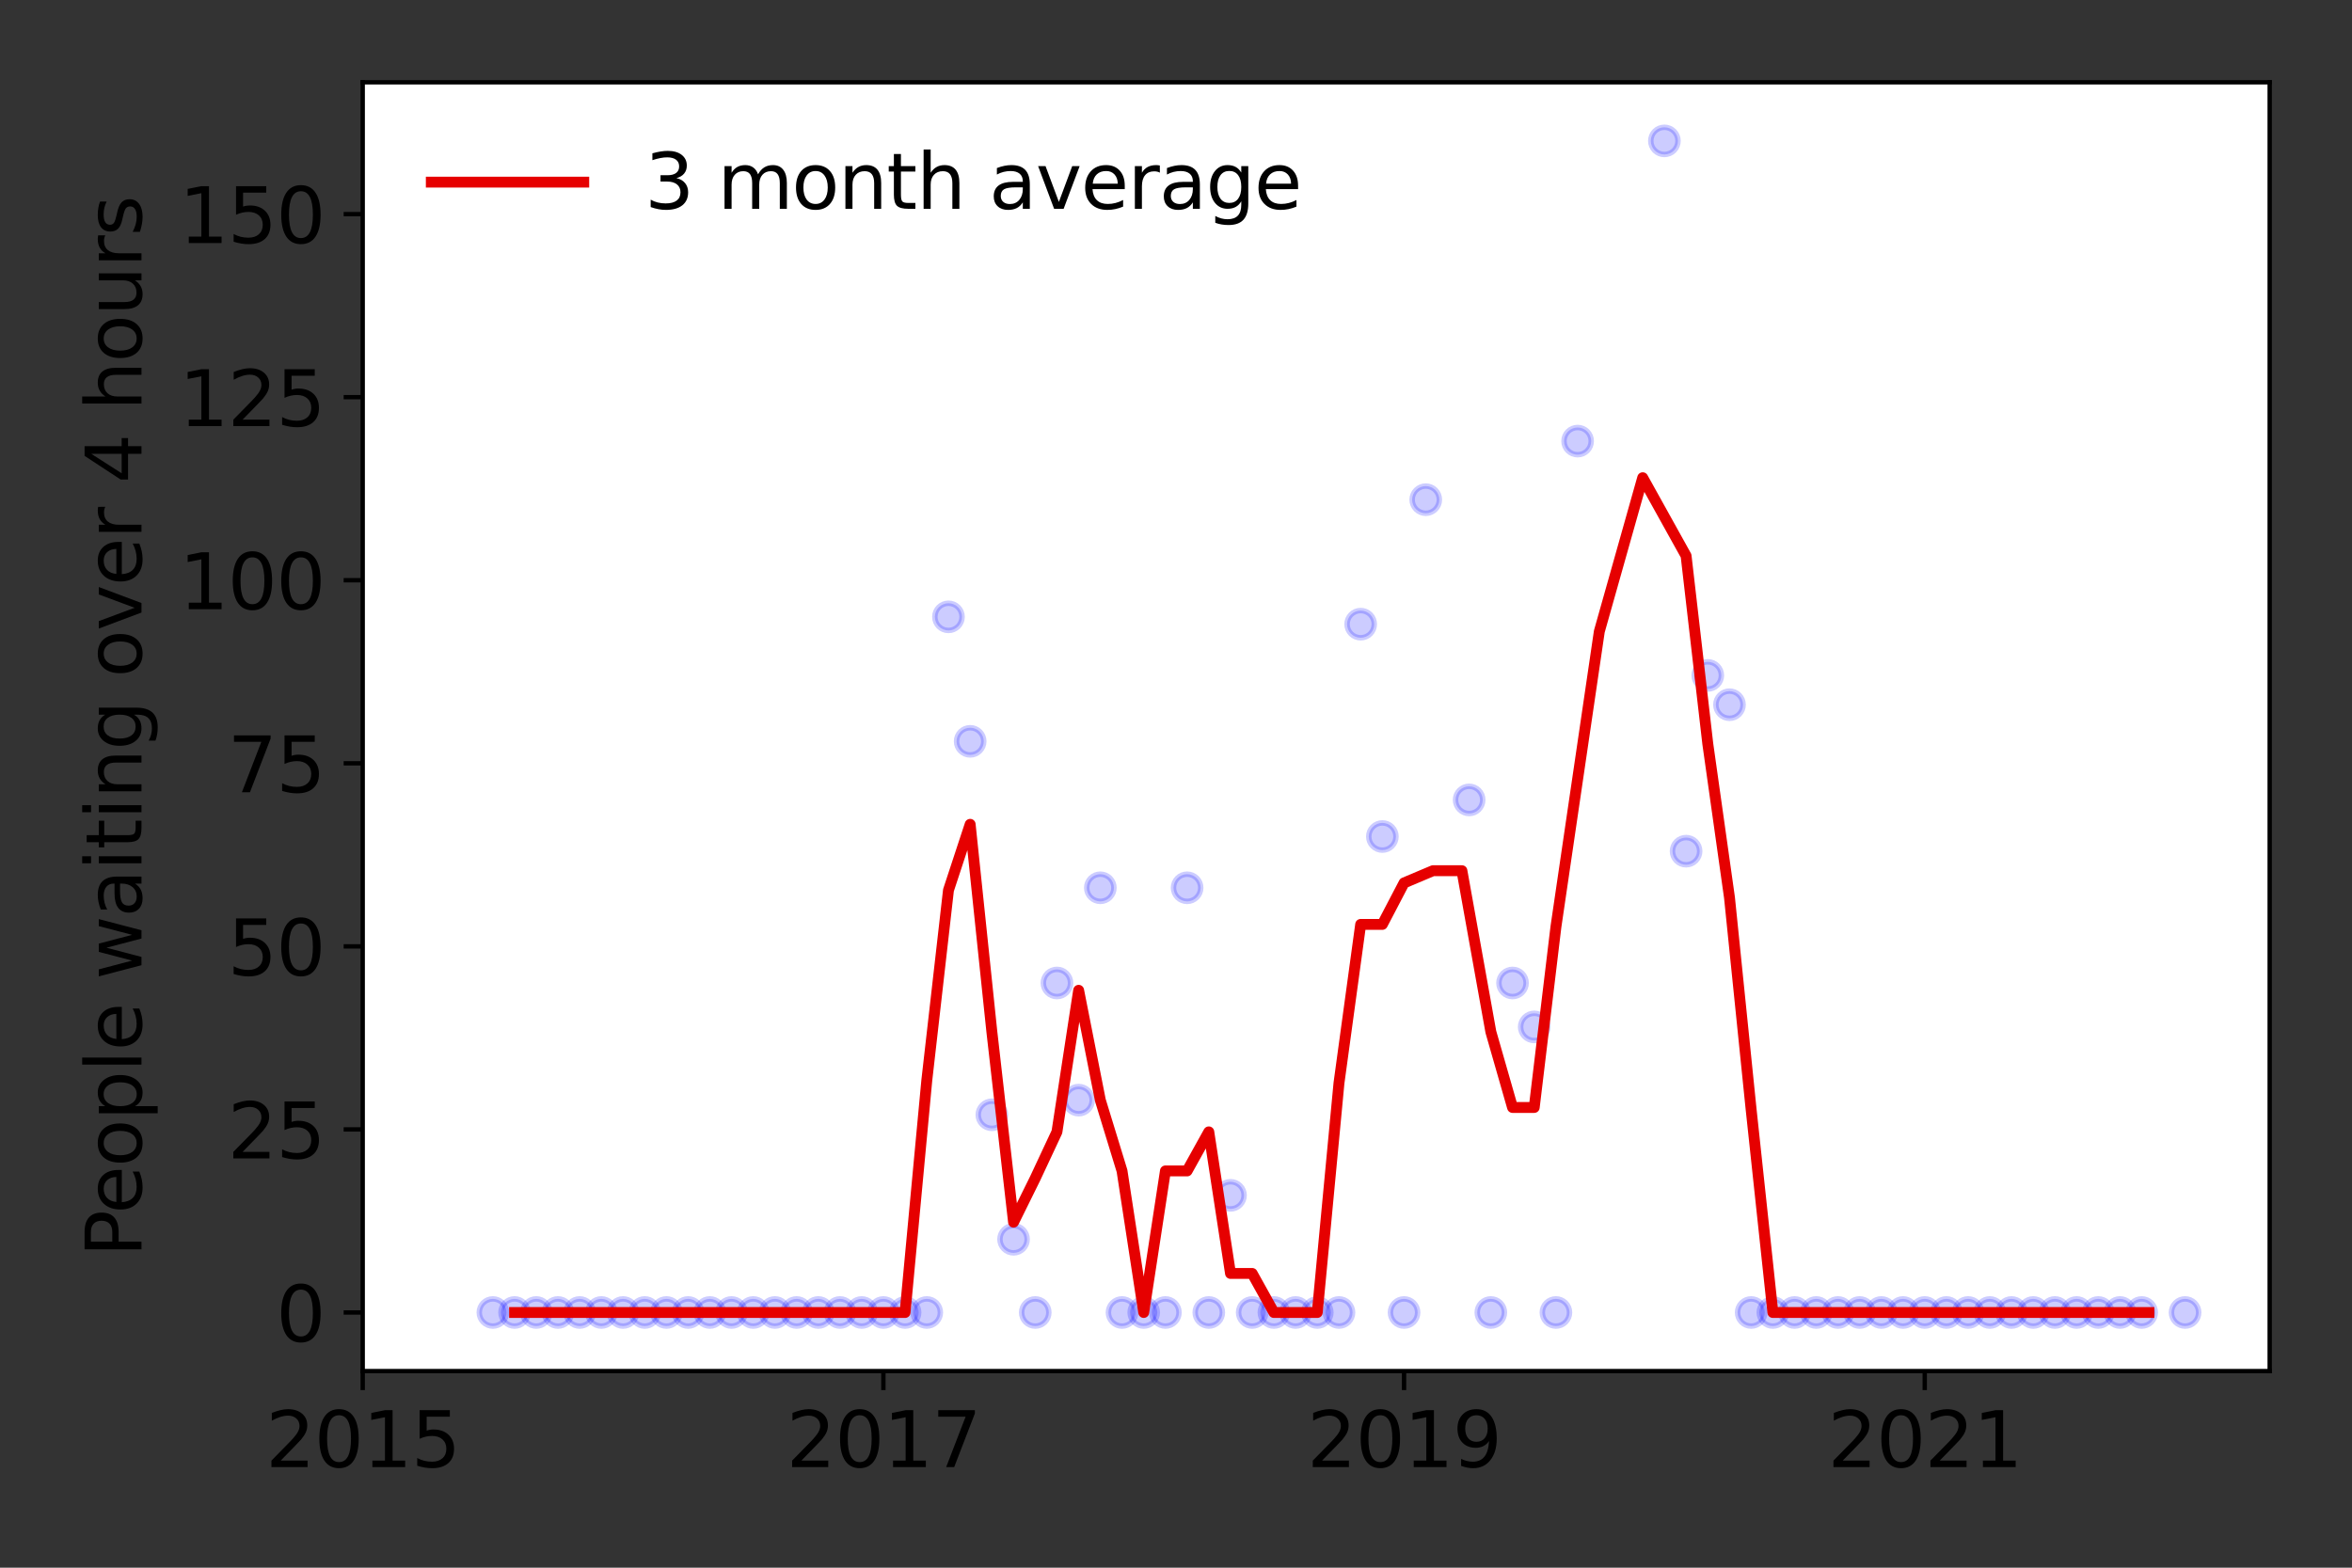 <?xml version="1.0" encoding="utf-8" standalone="no"?>
<!DOCTYPE svg PUBLIC "-//W3C//DTD SVG 1.1//EN"
  "http://www.w3.org/Graphics/SVG/1.1/DTD/svg11.dtd">
<svg height="288pt" version="1.1" viewBox="0 0 432 288" width="432pt" xmlns="http://www.w3.org/2000/svg" xmlns:xlink="http://www.w3.org/1999/xlink">
 <rect x="0" y="0" width="432" height="288" fill="#333333" stroke="none"/>
 <defs>
  <style type="text/css">*{stroke-linecap:butt;stroke-linejoin:round;}</style>
 </defs>
 <g id="figure_1">
  <g id="patch_1">
   <path d="M 0 288 
L 432 288 
L 432 0 
L 0 0 
z
" style="fill:none;"/>
  </g>
  <g id="axes_1">
   <g id="patch_2">
    <path d="M 66.62 251.88 
L 416.88 251.88 
L 416.88 15.12 
L 66.62 15.12 
z
" style="fill:#ffffff;"/>
   </g>
   <g id="matplotlib.axis_1">
    <g id="xtick_1">
     <g id="line2d_1">
      <defs>
       <path d="M 0 0 
L 0 3.5 
" id="mfef615e2d5" style="stroke:#000000;stroke-width:0.8;"/>
      </defs>
      <g>
       <use style="stroke:#000000;stroke-width:0.8;" x="66.62" xlink:href="#mfef615e2d5" y="251.88"/>
      </g>
     </g>
     <g id="text_1">
      <!-- 2015 -->
      <g transform="translate(48.805 269.518)scale(0.14 -0.14)">
       <defs>
        <path d="M 1228 531 
L 3431 531 
L 3431 0 
L 469 0 
L 469 531 
Q 828 903 1448 1529 
Q 2069 2156 2228 2338 
Q 2531 2678 2651 2914 
Q 2772 3150 2772 3378 
Q 2772 3750 2511 3984 
Q 2250 4219 1831 4219 
Q 1534 4219 1204 4116 
Q 875 4013 500 3803 
L 500 4441 
Q 881 4594 1212 4672 
Q 1544 4750 1819 4750 
Q 2544 4750 2975 4387 
Q 3406 4025 3406 3419 
Q 3406 3131 3298 2873 
Q 3191 2616 2906 2266 
Q 2828 2175 2409 1742 
Q 1991 1309 1228 531 
z
" id="DejaVuSans-32" transform="scale(0.016)"/>
        <path d="M 2034 4250 
Q 1547 4250 1301 3770 
Q 1056 3291 1056 2328 
Q 1056 1369 1301 889 
Q 1547 409 2034 409 
Q 2525 409 2770 889 
Q 3016 1369 3016 2328 
Q 3016 3291 2770 3770 
Q 2525 4250 2034 4250 
z
M 2034 4750 
Q 2819 4750 3233 4129 
Q 3647 3509 3647 2328 
Q 3647 1150 3233 529 
Q 2819 -91 2034 -91 
Q 1250 -91 836 529 
Q 422 1150 422 2328 
Q 422 3509 836 4129 
Q 1250 4750 2034 4750 
z
" id="DejaVuSans-30" transform="scale(0.016)"/>
        <path d="M 794 531 
L 1825 531 
L 1825 4091 
L 703 3866 
L 703 4441 
L 1819 4666 
L 2450 4666 
L 2450 531 
L 3481 531 
L 3481 0 
L 794 0 
L 794 531 
z
" id="DejaVuSans-31" transform="scale(0.016)"/>
        <path d="M 691 4666 
L 3169 4666 
L 3169 4134 
L 1269 4134 
L 1269 2991 
Q 1406 3038 1543 3061 
Q 1681 3084 1819 3084 
Q 2600 3084 3056 2656 
Q 3513 2228 3513 1497 
Q 3513 744 3044 326 
Q 2575 -91 1722 -91 
Q 1428 -91 1123 -41 
Q 819 9 494 109 
L 494 744 
Q 775 591 1075 516 
Q 1375 441 1709 441 
Q 2250 441 2565 725 
Q 2881 1009 2881 1497 
Q 2881 1984 2565 2268 
Q 2250 2553 1709 2553 
Q 1456 2553 1204 2497 
Q 953 2441 691 2322 
L 691 4666 
z
" id="DejaVuSans-35" transform="scale(0.016)"/>
       </defs>
       <use xlink:href="#DejaVuSans-32"/>
       <use x="63.623" xlink:href="#DejaVuSans-30"/>
       <use x="127.246" xlink:href="#DejaVuSans-31"/>
       <use x="190.869" xlink:href="#DejaVuSans-35"/>
      </g>
     </g>
    </g>
    <g id="xtick_2">
     <g id="line2d_2">
      <g>
       <use style="stroke:#000000;stroke-width:0.8;" x="162.254" xlink:href="#mfef615e2d5" y="251.88"/>
      </g>
     </g>
     <g id="text_2">
      <!-- 2017 -->
      <g transform="translate(144.439 269.518)scale(0.14 -0.14)">
       <defs>
        <path d="M 525 4666 
L 3525 4666 
L 3525 4397 
L 1831 0 
L 1172 0 
L 2766 4134 
L 525 4134 
L 525 4666 
z
" id="DejaVuSans-37" transform="scale(0.016)"/>
       </defs>
       <use xlink:href="#DejaVuSans-32"/>
       <use x="63.623" xlink:href="#DejaVuSans-30"/>
       <use x="127.246" xlink:href="#DejaVuSans-31"/>
       <use x="190.869" xlink:href="#DejaVuSans-37"/>
      </g>
     </g>
    </g>
    <g id="xtick_3">
     <g id="line2d_3">
      <g>
       <use style="stroke:#000000;stroke-width:0.8;" x="257.888" xlink:href="#mfef615e2d5" y="251.88"/>
      </g>
     </g>
     <g id="text_3">
      <!-- 2019 -->
      <g transform="translate(240.073 269.518)scale(0.14 -0.14)">
       <defs>
        <path d="M 703 97 
L 703 672 
Q 941 559 1184 500 
Q 1428 441 1663 441 
Q 2288 441 2617 861 
Q 2947 1281 2994 2138 
Q 2813 1869 2534 1725 
Q 2256 1581 1919 1581 
Q 1219 1581 811 2004 
Q 403 2428 403 3163 
Q 403 3881 828 4315 
Q 1253 4750 1959 4750 
Q 2769 4750 3195 4129 
Q 3622 3509 3622 2328 
Q 3622 1225 3098 567 
Q 2575 -91 1691 -91 
Q 1453 -91 1209 -44 
Q 966 3 703 97 
z
M 1959 2075 
Q 2384 2075 2632 2365 
Q 2881 2656 2881 3163 
Q 2881 3666 2632 3958 
Q 2384 4250 1959 4250 
Q 1534 4250 1286 3958 
Q 1038 3666 1038 3163 
Q 1038 2656 1286 2365 
Q 1534 2075 1959 2075 
z
" id="DejaVuSans-39" transform="scale(0.016)"/>
       </defs>
       <use xlink:href="#DejaVuSans-32"/>
       <use x="63.623" xlink:href="#DejaVuSans-30"/>
       <use x="127.246" xlink:href="#DejaVuSans-31"/>
       <use x="190.869" xlink:href="#DejaVuSans-39"/>
      </g>
     </g>
    </g>
    <g id="xtick_4">
     <g id="line2d_4">
      <g>
       <use style="stroke:#000000;stroke-width:0.8;" x="353.522" xlink:href="#mfef615e2d5" y="251.88"/>
      </g>
     </g>
     <g id="text_4">
      <!-- 2021 -->
      <g transform="translate(335.707 269.518)scale(0.14 -0.14)">
       <use xlink:href="#DejaVuSans-32"/>
       <use x="63.623" xlink:href="#DejaVuSans-30"/>
       <use x="127.246" xlink:href="#DejaVuSans-32"/>
       <use x="190.869" xlink:href="#DejaVuSans-31"/>
      </g>
     </g>
    </g>
   </g>
   <g id="matplotlib.axis_2">
    <g id="ytick_1">
     <g id="line2d_5">
      <defs>
       <path d="M 0 0 
L -3.5 0 
" id="ma1645ccb40" style="stroke:#000000;stroke-width:0.8;"/>
      </defs>
      <g>
       <use style="stroke:#000000;stroke-width:0.8;" x="66.62" xlink:href="#ma1645ccb40" y="241.118"/>
      </g>
     </g>
     <g id="text_5">
      <!-- 0 -->
      <g transform="translate(50.712 246.437)scale(0.14 -0.14)">
       <use xlink:href="#DejaVuSans-30"/>
      </g>
     </g>
    </g>
    <g id="ytick_2">
     <g id="line2d_6">
      <g>
       <use style="stroke:#000000;stroke-width:0.8;" x="66.62" xlink:href="#ma1645ccb40" y="207.488"/>
      </g>
     </g>
     <g id="text_6">
      <!-- 25 -->
      <g transform="translate(41.805 212.806)scale(0.14 -0.14)">
       <use xlink:href="#DejaVuSans-32"/>
       <use x="63.623" xlink:href="#DejaVuSans-35"/>
      </g>
     </g>
    </g>
    <g id="ytick_3">
     <g id="line2d_7">
      <g>
       <use style="stroke:#000000;stroke-width:0.8;" x="66.62" xlink:href="#ma1645ccb40" y="173.857"/>
      </g>
     </g>
     <g id="text_7">
      <!-- 50 -->
      <g transform="translate(41.805 179.176)scale(0.14 -0.14)">
       <use xlink:href="#DejaVuSans-35"/>
       <use x="63.623" xlink:href="#DejaVuSans-30"/>
      </g>
     </g>
    </g>
    <g id="ytick_4">
     <g id="line2d_8">
      <g>
       <use style="stroke:#000000;stroke-width:0.8;" x="66.62" xlink:href="#ma1645ccb40" y="140.226"/>
      </g>
     </g>
     <g id="text_8">
      <!-- 75 -->
      <g transform="translate(41.805 145.545)scale(0.14 -0.14)">
       <use xlink:href="#DejaVuSans-37"/>
       <use x="63.623" xlink:href="#DejaVuSans-35"/>
      </g>
     </g>
    </g>
    <g id="ytick_5">
     <g id="line2d_9">
      <g>
       <use style="stroke:#000000;stroke-width:0.8;" x="66.62" xlink:href="#ma1645ccb40" y="106.595"/>
      </g>
     </g>
     <g id="text_9">
      <!-- 100 -->
      <g transform="translate(32.898 111.914)scale(0.14 -0.14)">
       <use xlink:href="#DejaVuSans-31"/>
       <use x="63.623" xlink:href="#DejaVuSans-30"/>
       <use x="127.246" xlink:href="#DejaVuSans-30"/>
      </g>
     </g>
    </g>
    <g id="ytick_6">
     <g id="line2d_10">
      <g>
       <use style="stroke:#000000;stroke-width:0.8;" x="66.62" xlink:href="#ma1645ccb40" y="72.965"/>
      </g>
     </g>
     <g id="text_10">
      <!-- 125 -->
      <g transform="translate(32.898 78.284)scale(0.14 -0.14)">
       <use xlink:href="#DejaVuSans-31"/>
       <use x="63.623" xlink:href="#DejaVuSans-32"/>
       <use x="127.246" xlink:href="#DejaVuSans-35"/>
      </g>
     </g>
    </g>
    <g id="ytick_7">
     <g id="line2d_11">
      <g>
       <use style="stroke:#000000;stroke-width:0.8;" x="66.62" xlink:href="#ma1645ccb40" y="39.334"/>
      </g>
     </g>
     <g id="text_11">
      <!-- 150 -->
      <g transform="translate(32.898 44.653)scale(0.14 -0.14)">
       <use xlink:href="#DejaVuSans-31"/>
       <use x="63.623" xlink:href="#DejaVuSans-35"/>
       <use x="127.246" xlink:href="#DejaVuSans-30"/>
      </g>
     </g>
    </g>
    <g id="text_12">
     <!-- People waiting over 4 hours -->
     <g transform="translate(25.986 230.925)rotate(-90)scale(0.14 -0.14)">
      <defs>
       <path d="M 1259 4147 
L 1259 2394 
L 2053 2394 
Q 2494 2394 2734 2622 
Q 2975 2850 2975 3272 
Q 2975 3691 2734 3919 
Q 2494 4147 2053 4147 
L 1259 4147 
z
M 628 4666 
L 2053 4666 
Q 2838 4666 3239 4311 
Q 3641 3956 3641 3272 
Q 3641 2581 3239 2228 
Q 2838 1875 2053 1875 
L 1259 1875 
L 1259 0 
L 628 0 
L 628 4666 
z
" id="DejaVuSans-50" transform="scale(0.016)"/>
       <path d="M 3597 1894 
L 3597 1613 
L 953 1613 
Q 991 1019 1311 708 
Q 1631 397 2203 397 
Q 2534 397 2845 478 
Q 3156 559 3463 722 
L 3463 178 
Q 3153 47 2828 -22 
Q 2503 -91 2169 -91 
Q 1331 -91 842 396 
Q 353 884 353 1716 
Q 353 2575 817 3079 
Q 1281 3584 2069 3584 
Q 2775 3584 3186 3129 
Q 3597 2675 3597 1894 
z
M 3022 2063 
Q 3016 2534 2758 2815 
Q 2500 3097 2075 3097 
Q 1594 3097 1305 2825 
Q 1016 2553 972 2059 
L 3022 2063 
z
" id="DejaVuSans-65" transform="scale(0.016)"/>
       <path d="M 1959 3097 
Q 1497 3097 1228 2736 
Q 959 2375 959 1747 
Q 959 1119 1226 758 
Q 1494 397 1959 397 
Q 2419 397 2687 759 
Q 2956 1122 2956 1747 
Q 2956 2369 2687 2733 
Q 2419 3097 1959 3097 
z
M 1959 3584 
Q 2709 3584 3137 3096 
Q 3566 2609 3566 1747 
Q 3566 888 3137 398 
Q 2709 -91 1959 -91 
Q 1206 -91 779 398 
Q 353 888 353 1747 
Q 353 2609 779 3096 
Q 1206 3584 1959 3584 
z
" id="DejaVuSans-6f" transform="scale(0.016)"/>
       <path d="M 1159 525 
L 1159 -1331 
L 581 -1331 
L 581 3500 
L 1159 3500 
L 1159 2969 
Q 1341 3281 1617 3432 
Q 1894 3584 2278 3584 
Q 2916 3584 3314 3078 
Q 3713 2572 3713 1747 
Q 3713 922 3314 415 
Q 2916 -91 2278 -91 
Q 1894 -91 1617 61 
Q 1341 213 1159 525 
z
M 3116 1747 
Q 3116 2381 2855 2742 
Q 2594 3103 2138 3103 
Q 1681 3103 1420 2742 
Q 1159 2381 1159 1747 
Q 1159 1113 1420 752 
Q 1681 391 2138 391 
Q 2594 391 2855 752 
Q 3116 1113 3116 1747 
z
" id="DejaVuSans-70" transform="scale(0.016)"/>
       <path d="M 603 4863 
L 1178 4863 
L 1178 0 
L 603 0 
L 603 4863 
z
" id="DejaVuSans-6c" transform="scale(0.016)"/>
       <path id="DejaVuSans-20" transform="scale(0.016)"/>
       <path d="M 269 3500 
L 844 3500 
L 1563 769 
L 2278 3500 
L 2956 3500 
L 3675 769 
L 4391 3500 
L 4966 3500 
L 4050 0 
L 3372 0 
L 2619 2869 
L 1863 0 
L 1184 0 
L 269 3500 
z
" id="DejaVuSans-77" transform="scale(0.016)"/>
       <path d="M 2194 1759 
Q 1497 1759 1228 1600 
Q 959 1441 959 1056 
Q 959 750 1161 570 
Q 1363 391 1709 391 
Q 2188 391 2477 730 
Q 2766 1069 2766 1631 
L 2766 1759 
L 2194 1759 
z
M 3341 1997 
L 3341 0 
L 2766 0 
L 2766 531 
Q 2569 213 2275 61 
Q 1981 -91 1556 -91 
Q 1019 -91 701 211 
Q 384 513 384 1019 
Q 384 1609 779 1909 
Q 1175 2209 1959 2209 
L 2766 2209 
L 2766 2266 
Q 2766 2663 2505 2880 
Q 2244 3097 1772 3097 
Q 1472 3097 1187 3025 
Q 903 2953 641 2809 
L 641 3341 
Q 956 3463 1253 3523 
Q 1550 3584 1831 3584 
Q 2591 3584 2966 3190 
Q 3341 2797 3341 1997 
z
" id="DejaVuSans-61" transform="scale(0.016)"/>
       <path d="M 603 3500 
L 1178 3500 
L 1178 0 
L 603 0 
L 603 3500 
z
M 603 4863 
L 1178 4863 
L 1178 4134 
L 603 4134 
L 603 4863 
z
" id="DejaVuSans-69" transform="scale(0.016)"/>
       <path d="M 1172 4494 
L 1172 3500 
L 2356 3500 
L 2356 3053 
L 1172 3053 
L 1172 1153 
Q 1172 725 1289 603 
Q 1406 481 1766 481 
L 2356 481 
L 2356 0 
L 1766 0 
Q 1100 0 847 248 
Q 594 497 594 1153 
L 594 3053 
L 172 3053 
L 172 3500 
L 594 3500 
L 594 4494 
L 1172 4494 
z
" id="DejaVuSans-74" transform="scale(0.016)"/>
       <path d="M 3513 2113 
L 3513 0 
L 2938 0 
L 2938 2094 
Q 2938 2591 2744 2837 
Q 2550 3084 2163 3084 
Q 1697 3084 1428 2787 
Q 1159 2491 1159 1978 
L 1159 0 
L 581 0 
L 581 3500 
L 1159 3500 
L 1159 2956 
Q 1366 3272 1645 3428 
Q 1925 3584 2291 3584 
Q 2894 3584 3203 3211 
Q 3513 2838 3513 2113 
z
" id="DejaVuSans-6e" transform="scale(0.016)"/>
       <path d="M 2906 1791 
Q 2906 2416 2648 2759 
Q 2391 3103 1925 3103 
Q 1463 3103 1205 2759 
Q 947 2416 947 1791 
Q 947 1169 1205 825 
Q 1463 481 1925 481 
Q 2391 481 2648 825 
Q 2906 1169 2906 1791 
z
M 3481 434 
Q 3481 -459 3084 -895 
Q 2688 -1331 1869 -1331 
Q 1566 -1331 1297 -1286 
Q 1028 -1241 775 -1147 
L 775 -588 
Q 1028 -725 1275 -790 
Q 1522 -856 1778 -856 
Q 2344 -856 2625 -561 
Q 2906 -266 2906 331 
L 2906 616 
Q 2728 306 2450 153 
Q 2172 0 1784 0 
Q 1141 0 747 490 
Q 353 981 353 1791 
Q 353 2603 747 3093 
Q 1141 3584 1784 3584 
Q 2172 3584 2450 3431 
Q 2728 3278 2906 2969 
L 2906 3500 
L 3481 3500 
L 3481 434 
z
" id="DejaVuSans-67" transform="scale(0.016)"/>
       <path d="M 191 3500 
L 800 3500 
L 1894 563 
L 2988 3500 
L 3597 3500 
L 2284 0 
L 1503 0 
L 191 3500 
z
" id="DejaVuSans-76" transform="scale(0.016)"/>
       <path d="M 2631 2963 
Q 2534 3019 2420 3045 
Q 2306 3072 2169 3072 
Q 1681 3072 1420 2755 
Q 1159 2438 1159 1844 
L 1159 0 
L 581 0 
L 581 3500 
L 1159 3500 
L 1159 2956 
Q 1341 3275 1631 3429 
Q 1922 3584 2338 3584 
Q 2397 3584 2469 3576 
Q 2541 3569 2628 3553 
L 2631 2963 
z
" id="DejaVuSans-72" transform="scale(0.016)"/>
       <path d="M 2419 4116 
L 825 1625 
L 2419 1625 
L 2419 4116 
z
M 2253 4666 
L 3047 4666 
L 3047 1625 
L 3713 1625 
L 3713 1100 
L 3047 1100 
L 3047 0 
L 2419 0 
L 2419 1100 
L 313 1100 
L 313 1709 
L 2253 4666 
z
" id="DejaVuSans-34" transform="scale(0.016)"/>
       <path d="M 3513 2113 
L 3513 0 
L 2938 0 
L 2938 2094 
Q 2938 2591 2744 2837 
Q 2550 3084 2163 3084 
Q 1697 3084 1428 2787 
Q 1159 2491 1159 1978 
L 1159 0 
L 581 0 
L 581 4863 
L 1159 4863 
L 1159 2956 
Q 1366 3272 1645 3428 
Q 1925 3584 2291 3584 
Q 2894 3584 3203 3211 
Q 3513 2838 3513 2113 
z
" id="DejaVuSans-68" transform="scale(0.016)"/>
       <path d="M 544 1381 
L 544 3500 
L 1119 3500 
L 1119 1403 
Q 1119 906 1312 657 
Q 1506 409 1894 409 
Q 2359 409 2629 706 
Q 2900 1003 2900 1516 
L 2900 3500 
L 3475 3500 
L 3475 0 
L 2900 0 
L 2900 538 
Q 2691 219 2414 64 
Q 2138 -91 1772 -91 
Q 1169 -91 856 284 
Q 544 659 544 1381 
z
M 1991 3584 
L 1991 3584 
z
" id="DejaVuSans-75" transform="scale(0.016)"/>
       <path d="M 2834 3397 
L 2834 2853 
Q 2591 2978 2328 3040 
Q 2066 3103 1784 3103 
Q 1356 3103 1142 2972 
Q 928 2841 928 2578 
Q 928 2378 1081 2264 
Q 1234 2150 1697 2047 
L 1894 2003 
Q 2506 1872 2764 1633 
Q 3022 1394 3022 966 
Q 3022 478 2636 193 
Q 2250 -91 1575 -91 
Q 1294 -91 989 -36 
Q 684 19 347 128 
L 347 722 
Q 666 556 975 473 
Q 1284 391 1588 391 
Q 1994 391 2212 530 
Q 2431 669 2431 922 
Q 2431 1156 2273 1281 
Q 2116 1406 1581 1522 
L 1381 1569 
Q 847 1681 609 1914 
Q 372 2147 372 2553 
Q 372 3047 722 3315 
Q 1072 3584 1716 3584 
Q 2034 3584 2315 3537 
Q 2597 3491 2834 3397 
z
" id="DejaVuSans-73" transform="scale(0.016)"/>
      </defs>
      <use xlink:href="#DejaVuSans-50"/>
      <use x="56.678" xlink:href="#DejaVuSans-65"/>
      <use x="118.201" xlink:href="#DejaVuSans-6f"/>
      <use x="179.383" xlink:href="#DejaVuSans-70"/>
      <use x="242.859" xlink:href="#DejaVuSans-6c"/>
      <use x="270.643" xlink:href="#DejaVuSans-65"/>
      <use x="332.166" xlink:href="#DejaVuSans-20"/>
      <use x="363.953" xlink:href="#DejaVuSans-77"/>
      <use x="445.74" xlink:href="#DejaVuSans-61"/>
      <use x="507.02" xlink:href="#DejaVuSans-69"/>
      <use x="534.803" xlink:href="#DejaVuSans-74"/>
      <use x="574.012" xlink:href="#DejaVuSans-69"/>
      <use x="601.795" xlink:href="#DejaVuSans-6e"/>
      <use x="665.174" xlink:href="#DejaVuSans-67"/>
      <use x="728.65" xlink:href="#DejaVuSans-20"/>
      <use x="760.438" xlink:href="#DejaVuSans-6f"/>
      <use x="821.619" xlink:href="#DejaVuSans-76"/>
      <use x="880.799" xlink:href="#DejaVuSans-65"/>
      <use x="942.322" xlink:href="#DejaVuSans-72"/>
      <use x="983.436" xlink:href="#DejaVuSans-20"/>
      <use x="1015.223" xlink:href="#DejaVuSans-34"/>
      <use x="1078.846" xlink:href="#DejaVuSans-20"/>
      <use x="1110.633" xlink:href="#DejaVuSans-68"/>
      <use x="1174.012" xlink:href="#DejaVuSans-6f"/>
      <use x="1235.193" xlink:href="#DejaVuSans-75"/>
      <use x="1298.572" xlink:href="#DejaVuSans-72"/>
      <use x="1339.686" xlink:href="#DejaVuSans-73"/>
     </g>
    </g>
   </g>
   <g id="line2d_12">
    <defs>
     <path d="M 0 2.5 
C 0.663 2.5 1.299 2.237 1.768 1.768 
C 2.237 1.299 2.5 0.663 2.5 0 
C 2.5 -0.663 2.237 -1.299 1.768 -1.768 
C 1.299 -2.237 0.663 -2.5 0 -2.5 
C -0.663 -2.5 -1.299 -2.237 -1.768 -1.768 
C -2.237 -1.299 -2.5 -0.663 -2.5 0 
C -2.5 0.663 -2.237 1.299 -1.768 1.768 
C -1.299 2.237 -0.663 2.5 0 2.5 
z
" id="mabbbc7d120" style="stroke:#0000ff;stroke-opacity:0.2;"/>
    </defs>
    <g clip-path="url(#ped90f5ae0d)">
     <use style="fill:#0000ff;fill-opacity:0.2;stroke:#0000ff;stroke-opacity:0.2;" x="401.339" xlink:href="#mabbbc7d120" y="241.118"/>
     <use style="fill:#0000ff;fill-opacity:0.2;stroke:#0000ff;stroke-opacity:0.2;" x="393.37" xlink:href="#mabbbc7d120" y="241.118"/>
     <use style="fill:#0000ff;fill-opacity:0.2;stroke:#0000ff;stroke-opacity:0.2;" x="389.385" xlink:href="#mabbbc7d120" y="241.118"/>
     <use style="fill:#0000ff;fill-opacity:0.2;stroke:#0000ff;stroke-opacity:0.2;" x="385.4" xlink:href="#mabbbc7d120" y="241.118"/>
     <use style="fill:#0000ff;fill-opacity:0.2;stroke:#0000ff;stroke-opacity:0.2;" x="381.416" xlink:href="#mabbbc7d120" y="241.118"/>
     <use style="fill:#0000ff;fill-opacity:0.2;stroke:#0000ff;stroke-opacity:0.2;" x="377.431" xlink:href="#mabbbc7d120" y="241.118"/>
     <use style="fill:#0000ff;fill-opacity:0.2;stroke:#0000ff;stroke-opacity:0.2;" x="373.446" xlink:href="#mabbbc7d120" y="241.118"/>
     <use style="fill:#0000ff;fill-opacity:0.2;stroke:#0000ff;stroke-opacity:0.2;" x="369.461" xlink:href="#mabbbc7d120" y="241.118"/>
     <use style="fill:#0000ff;fill-opacity:0.2;stroke:#0000ff;stroke-opacity:0.2;" x="365.477" xlink:href="#mabbbc7d120" y="241.118"/>
     <use style="fill:#0000ff;fill-opacity:0.2;stroke:#0000ff;stroke-opacity:0.2;" x="361.492" xlink:href="#mabbbc7d120" y="241.118"/>
     <use style="fill:#0000ff;fill-opacity:0.2;stroke:#0000ff;stroke-opacity:0.2;" x="357.507" xlink:href="#mabbbc7d120" y="241.118"/>
     <use style="fill:#0000ff;fill-opacity:0.2;stroke:#0000ff;stroke-opacity:0.2;" x="353.522" xlink:href="#mabbbc7d120" y="241.118"/>
     <use style="fill:#0000ff;fill-opacity:0.2;stroke:#0000ff;stroke-opacity:0.2;" x="349.538" xlink:href="#mabbbc7d120" y="241.118"/>
     <use style="fill:#0000ff;fill-opacity:0.2;stroke:#0000ff;stroke-opacity:0.2;" x="345.553" xlink:href="#mabbbc7d120" y="241.118"/>
     <use style="fill:#0000ff;fill-opacity:0.2;stroke:#0000ff;stroke-opacity:0.2;" x="341.568" xlink:href="#mabbbc7d120" y="241.118"/>
     <use style="fill:#0000ff;fill-opacity:0.2;stroke:#0000ff;stroke-opacity:0.2;" x="337.583" xlink:href="#mabbbc7d120" y="241.118"/>
     <use style="fill:#0000ff;fill-opacity:0.2;stroke:#0000ff;stroke-opacity:0.2;" x="333.599" xlink:href="#mabbbc7d120" y="241.118"/>
     <use style="fill:#0000ff;fill-opacity:0.2;stroke:#0000ff;stroke-opacity:0.2;" x="329.614" xlink:href="#mabbbc7d120" y="241.118"/>
     <use style="fill:#0000ff;fill-opacity:0.2;stroke:#0000ff;stroke-opacity:0.2;" x="325.629" xlink:href="#mabbbc7d120" y="241.118"/>
     <use style="fill:#0000ff;fill-opacity:0.2;stroke:#0000ff;stroke-opacity:0.2;" x="321.644" xlink:href="#mabbbc7d120" y="241.118"/>
     <use style="fill:#0000ff;fill-opacity:0.2;stroke:#0000ff;stroke-opacity:0.2;" x="317.66" xlink:href="#mabbbc7d120" y="129.464"/>
     <use style="fill:#0000ff;fill-opacity:0.2;stroke:#0000ff;stroke-opacity:0.2;" x="313.675" xlink:href="#mabbbc7d120" y="124.083"/>
     <use style="fill:#0000ff;fill-opacity:0.2;stroke:#0000ff;stroke-opacity:0.2;" x="309.69" xlink:href="#mabbbc7d120" y="156.369"/>
     <use style="fill:#0000ff;fill-opacity:0.2;stroke:#0000ff;stroke-opacity:0.2;" x="305.705" xlink:href="#mabbbc7d120" y="25.882"/>
     <use style="fill:#0000ff;fill-opacity:0.2;stroke:#0000ff;stroke-opacity:0.2;" x="289.766" xlink:href="#mabbbc7d120" y="81.036"/>
     <use style="fill:#0000ff;fill-opacity:0.2;stroke:#0000ff;stroke-opacity:0.2;" x="285.782" xlink:href="#mabbbc7d120" y="241.118"/>
     <use style="fill:#0000ff;fill-opacity:0.2;stroke:#0000ff;stroke-opacity:0.2;" x="281.797" xlink:href="#mabbbc7d120" y="188.654"/>
     <use style="fill:#0000ff;fill-opacity:0.2;stroke:#0000ff;stroke-opacity:0.2;" x="277.812" xlink:href="#mabbbc7d120" y="180.583"/>
     <use style="fill:#0000ff;fill-opacity:0.2;stroke:#0000ff;stroke-opacity:0.2;" x="273.827" xlink:href="#mabbbc7d120" y="241.118"/>
     <use style="fill:#0000ff;fill-opacity:0.2;stroke:#0000ff;stroke-opacity:0.2;" x="269.843" xlink:href="#mabbbc7d120" y="146.952"/>
     <use style="fill:#0000ff;fill-opacity:0.2;stroke:#0000ff;stroke-opacity:0.2;" x="261.873" xlink:href="#mabbbc7d120" y="91.798"/>
     <use style="fill:#0000ff;fill-opacity:0.2;stroke:#0000ff;stroke-opacity:0.2;" x="257.888" xlink:href="#mabbbc7d120" y="241.118"/>
     <use style="fill:#0000ff;fill-opacity:0.2;stroke:#0000ff;stroke-opacity:0.2;" x="253.904" xlink:href="#mabbbc7d120" y="153.678"/>
     <use style="fill:#0000ff;fill-opacity:0.2;stroke:#0000ff;stroke-opacity:0.2;" x="249.919" xlink:href="#mabbbc7d120" y="114.667"/>
     <use style="fill:#0000ff;fill-opacity:0.2;stroke:#0000ff;stroke-opacity:0.2;" x="245.934" xlink:href="#mabbbc7d120" y="241.118"/>
     <use style="fill:#0000ff;fill-opacity:0.2;stroke:#0000ff;stroke-opacity:0.2;" x="241.949" xlink:href="#mabbbc7d120" y="241.118"/>
     <use style="fill:#0000ff;fill-opacity:0.2;stroke:#0000ff;stroke-opacity:0.2;" x="237.964" xlink:href="#mabbbc7d120" y="241.118"/>
     <use style="fill:#0000ff;fill-opacity:0.2;stroke:#0000ff;stroke-opacity:0.2;" x="233.98" xlink:href="#mabbbc7d120" y="241.118"/>
     <use style="fill:#0000ff;fill-opacity:0.2;stroke:#0000ff;stroke-opacity:0.2;" x="229.995" xlink:href="#mabbbc7d120" y="241.118"/>
     <use style="fill:#0000ff;fill-opacity:0.2;stroke:#0000ff;stroke-opacity:0.2;" x="226.01" xlink:href="#mabbbc7d120" y="219.595"/>
     <use style="fill:#0000ff;fill-opacity:0.2;stroke:#0000ff;stroke-opacity:0.2;" x="222.025" xlink:href="#mabbbc7d120" y="241.118"/>
     <use style="fill:#0000ff;fill-opacity:0.2;stroke:#0000ff;stroke-opacity:0.2;" x="218.041" xlink:href="#mabbbc7d120" y="163.095"/>
     <use style="fill:#0000ff;fill-opacity:0.2;stroke:#0000ff;stroke-opacity:0.2;" x="214.056" xlink:href="#mabbbc7d120" y="241.118"/>
     <use style="fill:#0000ff;fill-opacity:0.2;stroke:#0000ff;stroke-opacity:0.2;" x="210.071" xlink:href="#mabbbc7d120" y="241.118"/>
     <use style="fill:#0000ff;fill-opacity:0.2;stroke:#0000ff;stroke-opacity:0.2;" x="206.086" xlink:href="#mabbbc7d120" y="241.118"/>
     <use style="fill:#0000ff;fill-opacity:0.2;stroke:#0000ff;stroke-opacity:0.2;" x="202.102" xlink:href="#mabbbc7d120" y="163.095"/>
     <use style="fill:#0000ff;fill-opacity:0.2;stroke:#0000ff;stroke-opacity:0.2;" x="198.117" xlink:href="#mabbbc7d120" y="202.107"/>
     <use style="fill:#0000ff;fill-opacity:0.2;stroke:#0000ff;stroke-opacity:0.2;" x="194.132" xlink:href="#mabbbc7d120" y="180.583"/>
     <use style="fill:#0000ff;fill-opacity:0.2;stroke:#0000ff;stroke-opacity:0.2;" x="190.147" xlink:href="#mabbbc7d120" y="241.118"/>
     <use style="fill:#0000ff;fill-opacity:0.2;stroke:#0000ff;stroke-opacity:0.2;" x="186.163" xlink:href="#mabbbc7d120" y="227.666"/>
     <use style="fill:#0000ff;fill-opacity:0.2;stroke:#0000ff;stroke-opacity:0.2;" x="182.178" xlink:href="#mabbbc7d120" y="204.797"/>
     <use style="fill:#0000ff;fill-opacity:0.2;stroke:#0000ff;stroke-opacity:0.2;" x="178.193" xlink:href="#mabbbc7d120" y="136.19"/>
     <use style="fill:#0000ff;fill-opacity:0.2;stroke:#0000ff;stroke-opacity:0.2;" x="174.208" xlink:href="#mabbbc7d120" y="113.322"/>
     <use style="fill:#0000ff;fill-opacity:0.2;stroke:#0000ff;stroke-opacity:0.2;" x="170.224" xlink:href="#mabbbc7d120" y="241.118"/>
     <use style="fill:#0000ff;fill-opacity:0.2;stroke:#0000ff;stroke-opacity:0.2;" x="166.239" xlink:href="#mabbbc7d120" y="241.118"/>
     <use style="fill:#0000ff;fill-opacity:0.2;stroke:#0000ff;stroke-opacity:0.2;" x="162.254" xlink:href="#mabbbc7d120" y="241.118"/>
     <use style="fill:#0000ff;fill-opacity:0.2;stroke:#0000ff;stroke-opacity:0.2;" x="158.269" xlink:href="#mabbbc7d120" y="241.118"/>
     <use style="fill:#0000ff;fill-opacity:0.2;stroke:#0000ff;stroke-opacity:0.2;" x="154.285" xlink:href="#mabbbc7d120" y="241.118"/>
     <use style="fill:#0000ff;fill-opacity:0.2;stroke:#0000ff;stroke-opacity:0.2;" x="150.3" xlink:href="#mabbbc7d120" y="241.118"/>
     <use style="fill:#0000ff;fill-opacity:0.2;stroke:#0000ff;stroke-opacity:0.2;" x="146.315" xlink:href="#mabbbc7d120" y="241.118"/>
     <use style="fill:#0000ff;fill-opacity:0.2;stroke:#0000ff;stroke-opacity:0.2;" x="142.33" xlink:href="#mabbbc7d120" y="241.118"/>
     <use style="fill:#0000ff;fill-opacity:0.2;stroke:#0000ff;stroke-opacity:0.2;" x="138.346" xlink:href="#mabbbc7d120" y="241.118"/>
     <use style="fill:#0000ff;fill-opacity:0.2;stroke:#0000ff;stroke-opacity:0.2;" x="134.361" xlink:href="#mabbbc7d120" y="241.118"/>
     <use style="fill:#0000ff;fill-opacity:0.2;stroke:#0000ff;stroke-opacity:0.2;" x="130.376" xlink:href="#mabbbc7d120" y="241.118"/>
     <use style="fill:#0000ff;fill-opacity:0.2;stroke:#0000ff;stroke-opacity:0.2;" x="126.391" xlink:href="#mabbbc7d120" y="241.118"/>
     <use style="fill:#0000ff;fill-opacity:0.2;stroke:#0000ff;stroke-opacity:0.2;" x="122.407" xlink:href="#mabbbc7d120" y="241.118"/>
     <use style="fill:#0000ff;fill-opacity:0.2;stroke:#0000ff;stroke-opacity:0.2;" x="118.422" xlink:href="#mabbbc7d120" y="241.118"/>
     <use style="fill:#0000ff;fill-opacity:0.2;stroke:#0000ff;stroke-opacity:0.2;" x="114.437" xlink:href="#mabbbc7d120" y="241.118"/>
     <use style="fill:#0000ff;fill-opacity:0.2;stroke:#0000ff;stroke-opacity:0.2;" x="110.452" xlink:href="#mabbbc7d120" y="241.118"/>
     <use style="fill:#0000ff;fill-opacity:0.2;stroke:#0000ff;stroke-opacity:0.2;" x="106.468" xlink:href="#mabbbc7d120" y="241.118"/>
     <use style="fill:#0000ff;fill-opacity:0.2;stroke:#0000ff;stroke-opacity:0.2;" x="102.483" xlink:href="#mabbbc7d120" y="241.118"/>
     <use style="fill:#0000ff;fill-opacity:0.2;stroke:#0000ff;stroke-opacity:0.2;" x="98.498" xlink:href="#mabbbc7d120" y="241.118"/>
     <use style="fill:#0000ff;fill-opacity:0.2;stroke:#0000ff;stroke-opacity:0.2;" x="94.513" xlink:href="#mabbbc7d120" y="241.118"/>
     <use style="fill:#0000ff;fill-opacity:0.2;stroke:#0000ff;stroke-opacity:0.2;" x="90.529" xlink:href="#mabbbc7d120" y="241.118"/>
    </g>
   </g>
   <g id="line2d_13">
    <path clip-path="url(#ped90f5ae0d)" d="M 394.698 241.118 
L 389.385 241.118 
L 385.4 241.118 
L 381.416 241.118 
L 377.431 241.118 
L 373.446 241.118 
L 369.461 241.118 
L 365.477 241.118 
L 361.492 241.118 
L 357.507 241.118 
L 353.522 241.118 
L 349.538 241.118 
L 345.553 241.118 
L 341.568 241.118 
L 337.583 241.118 
L 333.599 241.118 
L 329.614 241.118 
L 325.629 241.118 
L 321.644 203.9 
L 317.66 164.889 
L 313.675 136.639 
L 309.69 102.111 
L 301.721 87.762 
L 293.751 116.012 
L 285.782 170.27 
L 281.797 203.452 
L 277.812 203.452 
L 273.827 189.551 
L 268.514 159.956 
L 263.201 159.956 
L 257.888 162.198 
L 253.904 169.821 
L 249.919 169.821 
L 245.934 198.968 
L 241.949 241.118 
L 237.964 241.118 
L 233.98 241.118 
L 229.995 233.944 
L 226.01 233.944 
L 222.025 207.936 
L 218.041 215.11 
L 214.056 215.11 
L 210.071 241.118 
L 206.086 215.11 
L 202.102 202.107 
L 198.117 181.928 
L 194.132 207.936 
L 190.147 216.456 
L 186.163 224.527 
L 182.178 189.551 
L 178.193 151.436 
L 174.208 163.543 
L 170.224 198.519 
L 166.239 241.118 
L 162.254 241.118 
L 158.269 241.118 
L 154.285 241.118 
L 150.3 241.118 
L 146.315 241.118 
L 142.33 241.118 
L 138.346 241.118 
L 134.361 241.118 
L 130.376 241.118 
L 126.391 241.118 
L 122.407 241.118 
L 118.422 241.118 
L 114.437 241.118 
L 110.452 241.118 
L 106.468 241.118 
L 102.483 241.118 
L 98.498 241.118 
L 94.513 241.118 
" style="fill:none;stroke:#e60000;stroke-linecap:square;stroke-width:2;"/>
   </g>
   <g id="patch_3">
    <path d="M 66.62 251.88 
L 66.62 15.12 
" style="fill:none;stroke:#000000;stroke-linecap:square;stroke-linejoin:miter;stroke-width:0.8;"/>
   </g>
   <g id="patch_4">
    <path d="M 416.88 251.88 
L 416.88 15.12 
" style="fill:none;stroke:#000000;stroke-linecap:square;stroke-linejoin:miter;stroke-width:0.8;"/>
   </g>
   <g id="patch_5">
    <path d="M 66.62 251.88 
L 416.88 251.88 
" style="fill:none;stroke:#000000;stroke-linecap:square;stroke-linejoin:miter;stroke-width:0.8;"/>
   </g>
   <g id="patch_6">
    <path d="M 66.62 15.12 
L 416.88 15.12 
" style="fill:none;stroke:#000000;stroke-linecap:square;stroke-linejoin:miter;stroke-width:0.8;"/>
   </g>
   <g id="legend_1">
    <g id="line2d_14">
     <path d="M 79.22 33.458 
L 107.22 33.458 
" style="fill:none;stroke:#e60000;stroke-linecap:square;stroke-width:2;"/>
    </g>
    <g id="line2d_15"/>
    <g id="text_13">
     <!-- 3 month average -->
     <g transform="translate(118.42 38.358)scale(0.14 -0.14)">
      <defs>
       <path d="M 2597 2516 
Q 3050 2419 3304 2112 
Q 3559 1806 3559 1356 
Q 3559 666 3084 287 
Q 2609 -91 1734 -91 
Q 1441 -91 1130 -33 
Q 819 25 488 141 
L 488 750 
Q 750 597 1062 519 
Q 1375 441 1716 441 
Q 2309 441 2620 675 
Q 2931 909 2931 1356 
Q 2931 1769 2642 2001 
Q 2353 2234 1838 2234 
L 1294 2234 
L 1294 2753 
L 1863 2753 
Q 2328 2753 2575 2939 
Q 2822 3125 2822 3475 
Q 2822 3834 2567 4026 
Q 2313 4219 1838 4219 
Q 1578 4219 1281 4162 
Q 984 4106 628 3988 
L 628 4550 
Q 988 4650 1302 4700 
Q 1616 4750 1894 4750 
Q 2613 4750 3031 4423 
Q 3450 4097 3450 3541 
Q 3450 3153 3228 2886 
Q 3006 2619 2597 2516 
z
" id="DejaVuSans-33" transform="scale(0.016)"/>
       <path d="M 3328 2828 
Q 3544 3216 3844 3400 
Q 4144 3584 4550 3584 
Q 5097 3584 5394 3201 
Q 5691 2819 5691 2113 
L 5691 0 
L 5113 0 
L 5113 2094 
Q 5113 2597 4934 2840 
Q 4756 3084 4391 3084 
Q 3944 3084 3684 2787 
Q 3425 2491 3425 1978 
L 3425 0 
L 2847 0 
L 2847 2094 
Q 2847 2600 2669 2842 
Q 2491 3084 2119 3084 
Q 1678 3084 1418 2786 
Q 1159 2488 1159 1978 
L 1159 0 
L 581 0 
L 581 3500 
L 1159 3500 
L 1159 2956 
Q 1356 3278 1631 3431 
Q 1906 3584 2284 3584 
Q 2666 3584 2933 3390 
Q 3200 3197 3328 2828 
z
" id="DejaVuSans-6d" transform="scale(0.016)"/>
      </defs>
      <use xlink:href="#DejaVuSans-33"/>
      <use x="63.623" xlink:href="#DejaVuSans-20"/>
      <use x="95.41" xlink:href="#DejaVuSans-6d"/>
      <use x="192.822" xlink:href="#DejaVuSans-6f"/>
      <use x="254.004" xlink:href="#DejaVuSans-6e"/>
      <use x="317.383" xlink:href="#DejaVuSans-74"/>
      <use x="356.592" xlink:href="#DejaVuSans-68"/>
      <use x="419.971" xlink:href="#DejaVuSans-20"/>
      <use x="451.758" xlink:href="#DejaVuSans-61"/>
      <use x="513.037" xlink:href="#DejaVuSans-76"/>
      <use x="572.217" xlink:href="#DejaVuSans-65"/>
      <use x="633.74" xlink:href="#DejaVuSans-72"/>
      <use x="674.854" xlink:href="#DejaVuSans-61"/>
      <use x="736.133" xlink:href="#DejaVuSans-67"/>
      <use x="799.609" xlink:href="#DejaVuSans-65"/>
     </g>
    </g>
   </g>
  </g>
 </g>
 <defs>
  <clipPath id="ped90f5ae0d">
   <rect height="236.76" width="350.26" x="66.62" y="15.12"/>
  </clipPath>
 </defs>
</svg>
